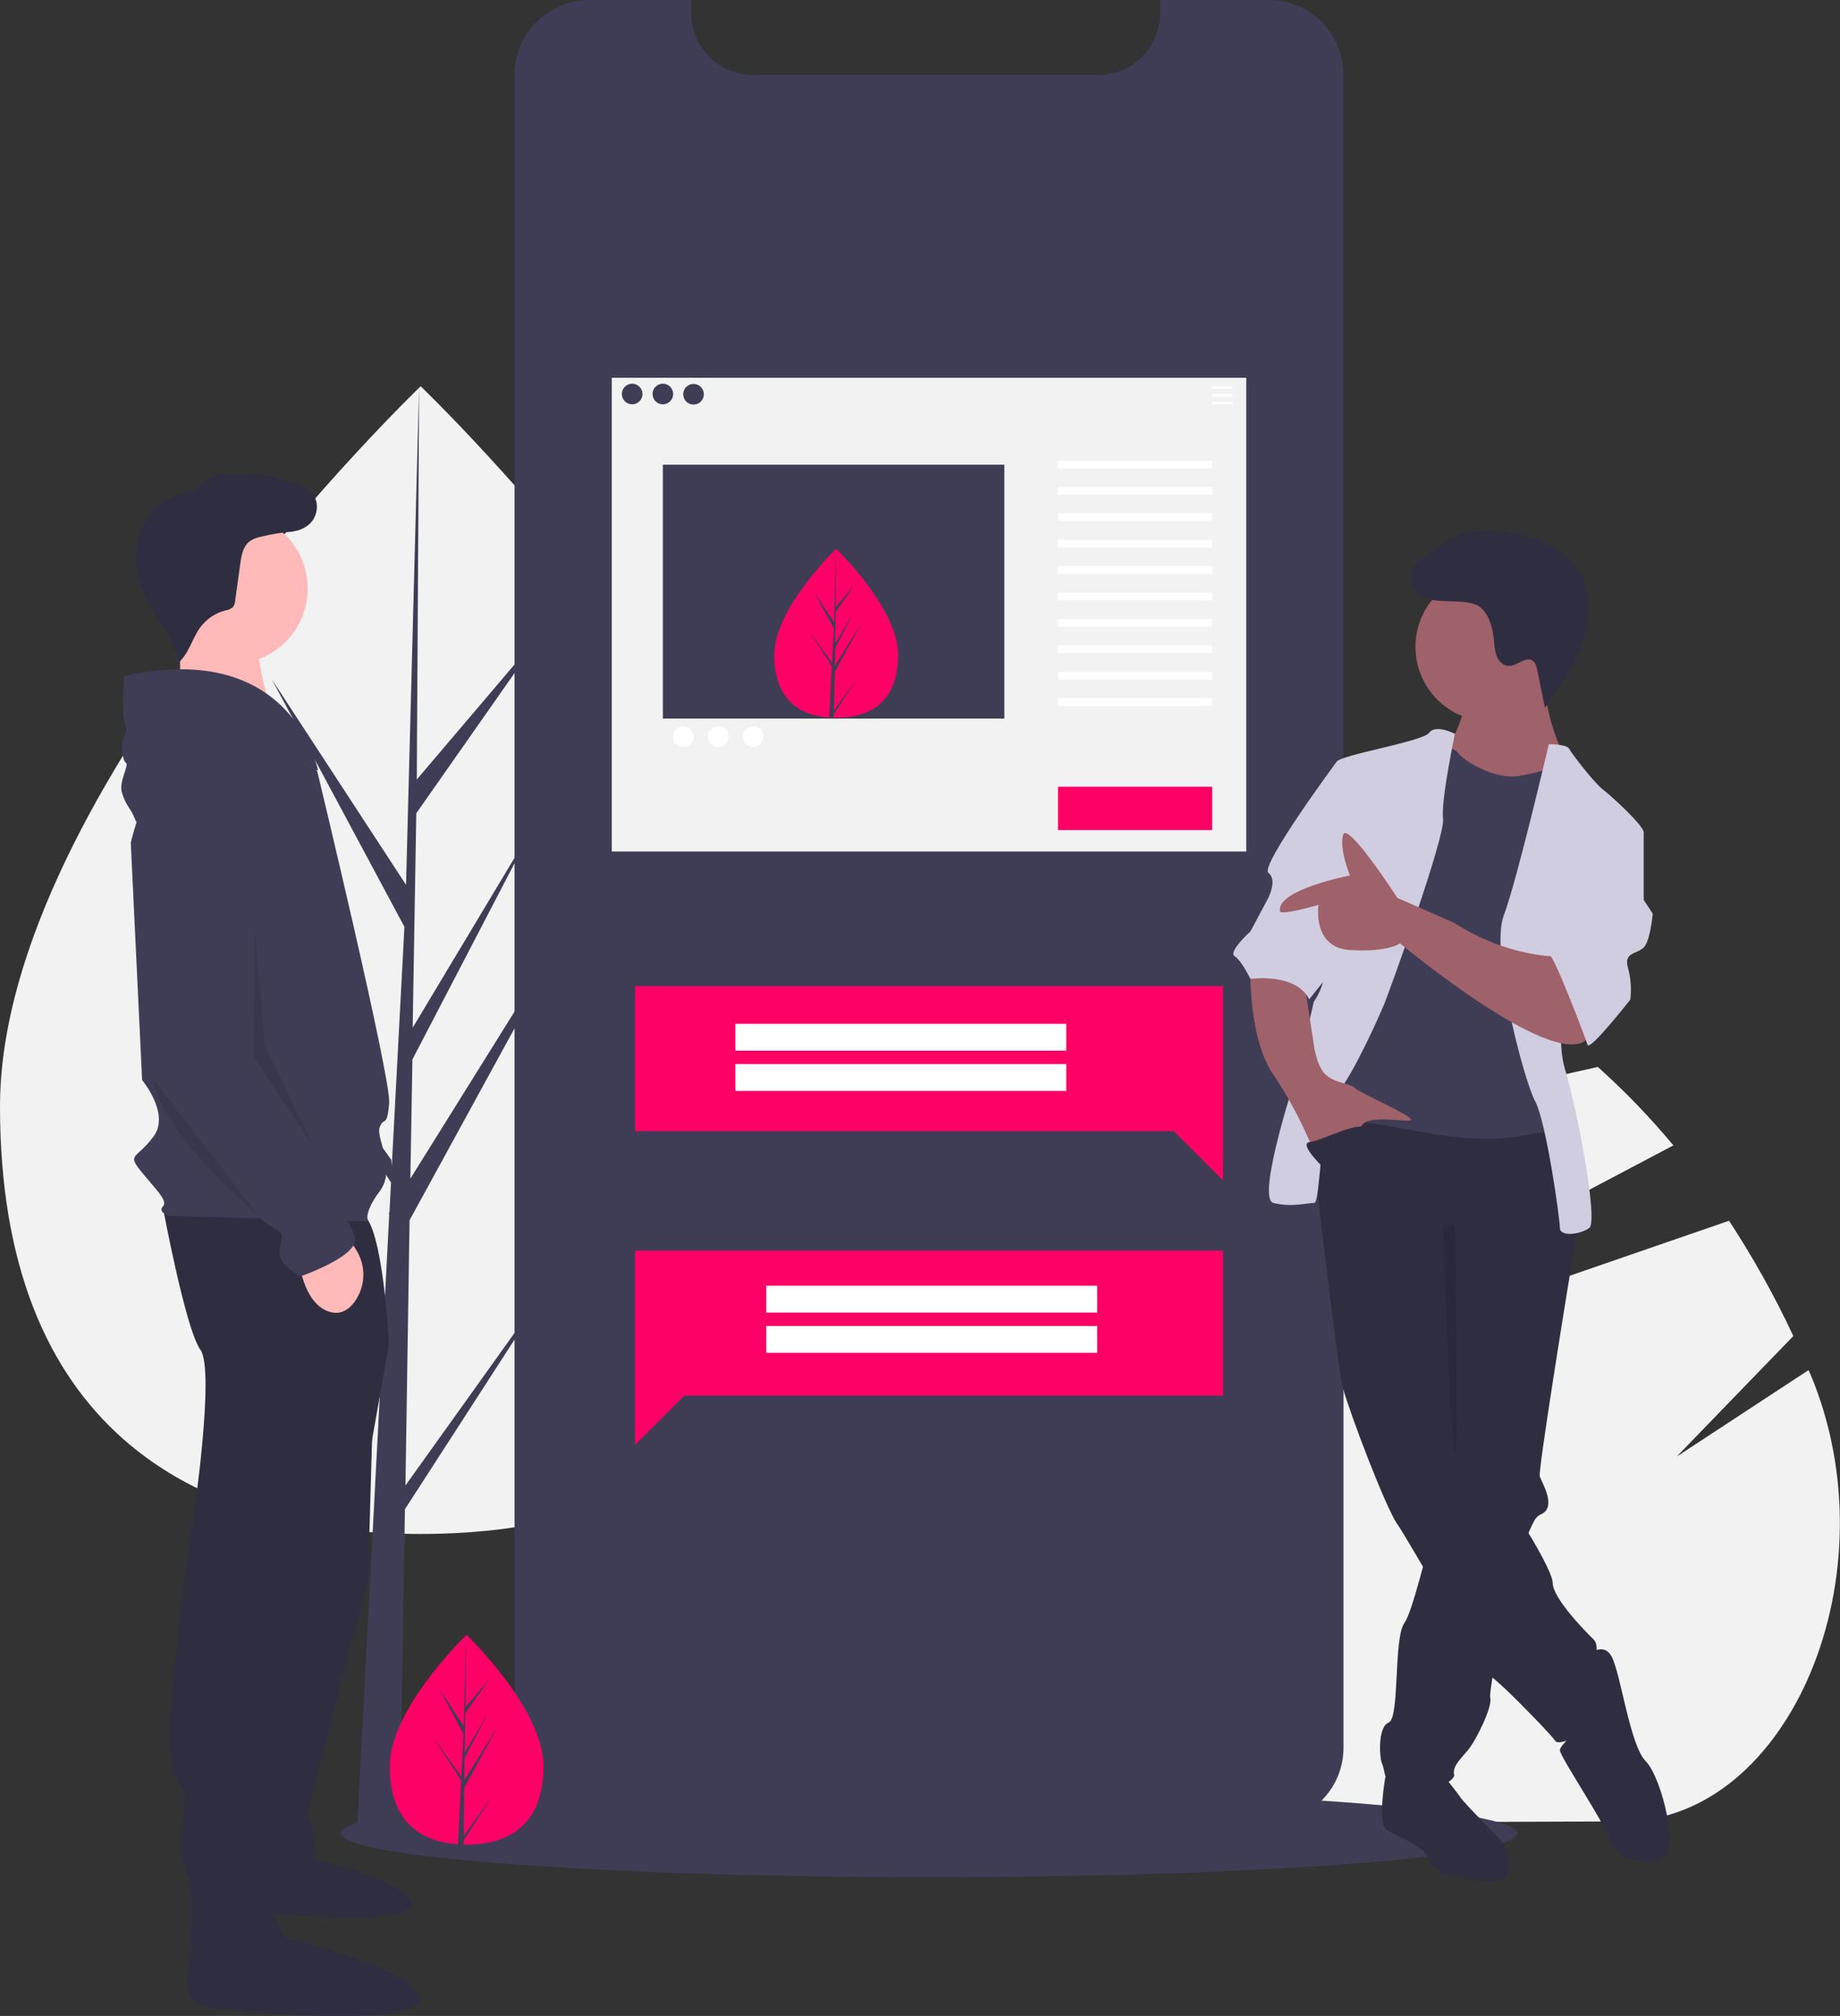 <?xml version="1.0" encoding="utf-8"?>
<!-- Generator: Adobe Illustrator 23.0.3, SVG Export Plug-In . SVG Version: 6.00 Build 0)  -->
<svg version="1.1" id="b3476446-c29b-489b-91f9-6dd64a8ef5f6"
	 xmlns="http://www.w3.org/2000/svg" xmlns:xlink="http://www.w3.org/1999/xlink" x="0px" y="0px" viewBox="0 0 713.4 781.3"
	 style="enable-background:new 0 0 713.4 781.3;" xml:space="preserve">
<rect x="0" y="0" width="713.4" height="781.3" fill="#333333" stroke="none"/>
<style type="text/css">
	.st0{fill:#F2F2F2;}
	.st1{fill:#3F3D56;}
	.st2{fill:#FF0066;}
	.st3{fill:#FFFFFF;}
	.st4{fill:#2F2E41;}
	.st5{fill:#FFB9B9;}
	.st6{opacity:0.1;enable-background:new    ;}
	.st7{fill:#9F616A;}
	.st8{fill:#D0CDE1;}
</style>
<title>referral</title>
<path class="st0" d="M629.4,705.9l-229.2,0.8c-60.8-18.3-110.6-81.7-110.9-176.9c-0.1-14.3,1-28.7,3.2-42.8l184.6-41.5l142.4-32
	c10.5,9.4,20.3,19.6,29.3,30.4l-136.2,71.9l-64.2,33.9l72.2-24.9l149.8-51.7c9.3,14.3,17.7,29.2,24.9,44.7l-45.2,46.7l51.1-33.5
	c0.2,0.5,0.4,1,0.7,1.5C734.3,609.6,694.1,705.7,629.4,705.9z"/>
<path class="st0" d="M591.8,392c-34.7,10-77.3,22.5-121.1,35.6c-63.4,18.9-129.2,38.9-177.2,53.4v-0.2c1.8-10.2,5.9-19.9,12.2-28.2
	c35.5-46.2,80.7-78.4,131.1-90.4l0,0c14.2-3.4,28.7-5.1,43.2-5.2C520,356.9,558,369.5,591.8,392z"/>
<ellipse class="st1" cx="360.2" cy="710.5" rx="228" ry="17"/>
<path class="st0" d="M326.2,428.8c0,122.8-73,165.7-163.1,165.7S0,551.6,0,428.8s163.1-279.1,163.1-279.1S326.2,306,326.2,428.8z"/>
<polygon class="st1" points="157.2,575.7 158.8,472.9 228.4,345.7 159.1,456.8 159.9,410.6 207.8,318.6 160,398.3 160,398.3 
	161.4,315.2 212.7,242 161.6,302.1 162.5,149.7 157.2,351.5 157.6,343.2 105.4,263.3 156.8,359.2 151.9,452 151.7,449.5 91.6,365.5 
	151.6,458.3 151,469.9 150.8,470 150.9,471 138.6,706.6 155,706.6 157,584.9 216.8,492.4 "/>
<path class="st1" d="M520.9,29.1v648.2c0,16.1-13.1,29.1-29.1,29.1H228.6c-16.1,0-29.1-13-29.1-29v-0.1V29.1
	c0-16.1,13-29.1,29.1-29.1l0,0H268v5.1c0,13.2,10.7,24,24,24h133.8c5.1,0,10.1-1.6,14.2-4.7c0.8-0.6,1.6-1.3,2.4-2
	c4.7-4.5,7.4-10.8,7.4-17.3V0h42C507.9,0,520.9,13,520.9,29.1L520.9,29.1z"/>
<path class="st2" d="M348.2,253.8c0,18.1-10.7,24.4-24,24.4c-0.3,0-0.6,0-0.9,0c-0.6,0-1.2,0-1.8-0.1c-12-0.8-21.3-7.5-21.3-24.3
	c0-17.4,22.2-39.4,23.9-41l0,0c0.1-0.1,0.1-0.1,0.1-0.1S348.2,235.7,348.2,253.8z"/>
<path class="st1" d="M323.3,275.5l8.8-12.3l-8.8,13.6v1.4c-0.6,0-1.2,0-1.8-0.1l0.9-18.1v-0.1l0,0l0.1-1.7l-8.8-13.7l8.9,12.4v0.4
	l0.7-13.7l-7.6-14.1l7.7,11.7l0.7-28.3v-0.1v0.1l-0.1,22.4l7.5-8.9l-7.5,10.8l-0.2,12.2l7-11.8l-7,13.6l-0.1,6.8l10.2-16.4
	l-10.2,18.7L323.3,275.5z"/>
<polygon class="st2" points="474.2,484.7 246.2,484.7 246.2,507 246.2,540.9 246.2,560 265.3,540.9 474.2,540.9 "/>
<rect x="297.1" y="498.3" class="st3" width="128.3" height="10.4"/>
<rect x="297.1" y="513.9" class="st3" width="128.3" height="10.4"/>
<polygon class="st2" points="246.2,382.2 474.2,382.2 474.2,404.5 474.2,438.4 474.2,457.5 455.1,438.4 246.2,438.4 "/>
<rect x="285.1" y="396.8" class="st3" width="128.3" height="10.4"/>
<rect x="285.1" y="412.4" class="st3" width="128.3" height="10.4"/>
<path class="st0" d="M237.2,146.4V330h246V146.4H237.2z M268.9,148.8c2.2,0,4,1.8,4,4s-1.8,4-4,4s-4-1.8-4-4l0,0
	C264.9,150.5,266.7,148.8,268.9,148.8L268.9,148.8L268.9,148.8z M245.1,156.7c-2.2,0-4-1.8-4-4s1.8-4,4-4s4,1.8,4,4
	S247.3,156.7,245.1,156.7L245.1,156.7z M253,152.7c0-2.2,1.8-4,4-4c2.2,0,4,1.8,4,4s-1.8,4-4,4l0,0C254.8,156.7,253,154.9,253,152.7
	L253,152.7L253,152.7z M389.4,278.5H257v-98.4h132.4V278.5z"/>
<rect x="470" y="149.7" class="st3" width="7.9" height="1"/>
<rect x="470" y="152.7" class="st3" width="7.9" height="1"/>
<rect x="470" y="155.7" class="st3" width="7.9" height="1"/>
<rect x="410.2" y="178.5" class="st3" width="59.8" height="3"/>
<rect x="410.2" y="188.7" class="st3" width="59.8" height="3"/>
<rect x="410.2" y="198.9" class="st3" width="59.8" height="3"/>
<rect x="410.2" y="209.2" class="st3" width="59.8" height="3"/>
<rect x="410.2" y="219.4" class="st3" width="59.8" height="3"/>
<rect x="410.2" y="229.7" class="st3" width="59.8" height="3"/>
<rect x="410.2" y="239.9" class="st3" width="59.8" height="3"/>
<rect x="410.2" y="250.1" class="st3" width="59.8" height="3"/>
<rect x="410.2" y="260.4" class="st3" width="59.8" height="3"/>
<rect x="410.2" y="270.6" class="st3" width="59.8" height="3"/>
<circle class="st3" cx="264.9" cy="285.5" r="4"/>
<circle class="st3" cx="278.5" cy="285.5" r="4"/>
<circle class="st3" cx="292" cy="285.5" r="4"/>
<rect x="410.2" y="304.9" class="st2" width="59.8" height="16.8"/>
<path class="st4" d="M144.9,535.5l-2.2,76.7L119.3,702c0,0,5.1,15.3,1.5,19s-20.4,10.2-20.4,10.2l13.9-191.3L144.9,535.5z"/>
<path class="st4" d="M94.2,720.6c0,0-8.3,18.3,3.3,20s65.6,6.1,62.2-3.3S115.8,719,115.8,719L94.2,720.6z"/>
<path class="st4" d="M63.1,467.6c0,0,8.8,47.5,14.6,55.5s-2.9,66.5-2.9,66.5s-13.1,84-7.3,97.1s4.4,8.8,3.7,16.1s-2.2,13.1,0,19.7
	s2.2,5.8,2.9,9.5s0,23.4,0,23.4s31.4,11,36.5-5.1c0,0-7.3-10.2-5.1-18.3c2.3-8.1,3.5-16.4,3.7-24.8v-15.3l33.6-125.6l8-45.3
	c0,0-2.2-46-10.2-50.4S63.1,467.6,63.1,467.6z"/>
<path class="st4" d="M76.3,751.7c0,0-11,24.1,4.4,26.3s86.2,8,81.8-4.4s-57.7-24.1-57.7-24.1L76.3,751.7z"/>
<circle class="st5" cx="90.1" cy="228.1" r="29.2"/>
<path class="st5" d="M69.6,241l0.5,37.3l35.8,0.1c0,0-9.1-29.2-5-35.3S69.6,241,69.6,241z"/>
<path class="st1" d="M123,298.9c0,0-25.6-32.9-45.3-19s-27,46.7-27,46.7l4.4,92c0,0,11,13.1,4.4,21.9s-10.2,6.6-5.1,13.1
	s11,11.7,8.8,13.9s2.2,3.7,2.2,3.7l77.4,2.2c0,0-2.2-2.9,4.4-11.7s-1.5-20.4,0-24.8s2.9,0.7,3.7-9.5
	C151.5,417.2,123,298.9,123,298.9z"/>
<path class="st5" d="M115.7,487.3c0,0,1.5,18.3,12.4,21.2c4.1,1.1,7.2-1,9.4-4c4.3-6,4.5-13.9,0.6-20.1l-2.7-4.3L115.7,487.3z"/>
<path class="st1" d="M48.1,262c0,0-0.7,14.6,0,16.8s1.5,4.4,0,6.6s-0.7,9.5,0.7,10.2c1.5,0.7-2.9,7.3-1.5,11.7s2.9,5.8,3.7,7.3
	s1.9,4.1,1.9,4.1s21.5-45.7,39-34.7s31.4,14.6,31.4,14.6S113.9,247.4,48.1,262z"/>
<path class="st1" d="M79.9,296c0,0-23.4,2.2-21.9,32.9s-2.2,78.9-2.2,78.9s40.2,61.3,46.7,65.7s7.3,3.7,6.6,7.3s-1.5,6.6,1.5,9.5
	c1.7,1.7,3.7,3.2,5.8,4.4c0,0,23.4-8,21.2-15.3s-12.4-19-12.4-19s-17.5-28.5-18.3-32.9c-0.7-4.4-0.7-3.7-2.9-5.8
	c-2.2-2.2-8-11-8-15.3v-13.9l6.1-74.2c0.6-6.1-1.5-12.2-5.7-16.6C92.9,297.9,87.7,295.1,79.9,296z"/>
<path class="st4" d="M109,205.6c3.9,1.1,8,0.1,11-2.5c2.9-2.7,3.8-7.4,1.8-10.8c-1.8-2.9-5.2-4.3-8.4-5.4
	c-7.2-2.2-14.6-3.4-22.1-3.4c-3.6,0-7.3,0.3-10.4,2.2c-1.5,0.9-2.8,2.2-4.3,3.1c-2.8,1.7-6.1,2.3-9.1,3.5
	c-6.3,2.5-11.1,7.7-13.3,14.1c-0.7,2.1-1.1,4.4-1.3,6.6c-0.5,6.1,0.6,12.3,3.2,17.9c4.1,8.9,11.8,16.4,12.9,26.1
	c4.2-3.5,5.4-9.4,8.6-13.8c2.4-3.2,5.8-5.6,9.7-6.6c1.1-0.1,2.1-0.6,3-1.3c0.6-0.8,0.9-1.7,0.9-2.7l2-14.4c0.4-2.9,1-6.1,3.2-8.1
	c1.4-1.1,3.1-1.8,4.8-2.1c4.1-1,8.3-1.7,12.5-2"/>
<path class="st6" d="M59.4,418.2l41,53.2C100.4,471.4,62.6,439.8,59.4,418.2z"/>
<polygon class="st6" points="98.7,359.2 98.3,409.5 122.1,445.2 102.7,405.2 "/>
<path class="st4" d="M541.8,692.3l-4.7-3.5c0,0-3.1,17.5,0.4,20.2s16.6,7,16.6,12.3s29.8,12.3,30.7,4.4s-2.6-12.3-2.6-12.3
	s-14-14-15.8-16.6s-6.1-7.9-6.1-7.9L541.8,692.3z"/>
<path class="st4" d="M611.9,474.1c0,0-0.1,0.8-0.4,2.2c-0.2,1.3-0.5,3-0.8,5.2c-3.7,22.5-14.4,88.6-13.7,90.7c0.9,2.6,7,12.3,0,14.9
	c-1,0.6-1.7,1.4-2.2,2.4c-1.5,2.8-2.7,5.7-3.7,8.7c-4.2,12.1-8.6,31.5-11.2,45c-1.1,5.9-1.9,10.7-2.1,13.1c-0.1,0.6-0.1,1.2,0,1.7
	c0.9,3.5-5.3,15.8-7.9,19.3s-7,7-6.1,10.5s-21.9,13.1-24.5,7s-2.6-9.6-3.5-11.4s-1.8-14,2.6-15.8s1.8-32.4,6.1-38.6
	c1.5-2,3.7-9,6-17.3c0.9-3.3,1.8-6.7,2.8-10.2c3.7-14.3,7-28.6,7-28.6l-0.9-102.5l48.2-6.1l1.2,2.7l2.5,5.4L611.9,474.1z"/>
<path class="st4" d="M614.5,642.3c0,0,7-7,10.5,0s7,34.2,13.1,40.3s14,36.8,5.3,38.6s-18.4-2.6-19.3-7.9s-19.3-32.4-19.3-35
	s12.3-12.3,12.3-12.3L614.5,642.3z"/>
<path class="st4" d="M506.7,425.9c0,0,11.4,102.5,14,112.1s16.6,46.4,21,52.6s32.4,56.1,35.9,58.7s10.5,9.6,10.5,9.6
	s13.1,13.1,14.9,15.8s16.6-5.3,17.5-10.5s-0.9-14-1.8-17.5s1.8-8.8-0.9-11.4S602,619.5,602,613.4s-22.8-42.1-31.5-49.9s-7-21-7-21
	V489l48.2-14.9c0,0-2.6-42.1-8.8-42.1S516.4,418,506.7,425.9z"/>
<circle class="st7" cx="577.7" cy="250.7" r="28.9"/>
<path class="st7" d="M568.1,273.5c0,0-3.5,13.1-7.9,16.6s11.4,18.4,11.4,18.4l29.8,1.8l5.3-16.6c0,0-9.6-19.3-7-31.5
	C602.2,249.8,568.1,273.5,568.1,273.5z"/>
<path class="st1" d="M555.8,288.4c0,0,7.9,0.9,9.6,3.5s14,10.5,23.7,8.8s15.8-4.4,17.5-3.5s5.3,19.3,5.3,19.3l-9.6,28l1.8,77.1
	l2.6,21c0,0,5.3-7-15.8-2.6s-48.2-3.5-57-4.4s-23.7-3.5-24.5-8.8s2.6-24.5,2.6-24.5l14-58.7l8.8-31.5L555.8,288.4z"/>
<path class="st8" d="M564.1,284.4c0,0-7.4-3.9-10-0.4s-35.9,8.8-35.9,11.4s-7,73.6-5.3,79.7s-3.5,13.1-3.5,13.1l-6.1,26.3
	c0,0-16.6,49.9-9.6,51.7s13.1,0,15.8,0c2.7,0,1.8-33.3,8.8-42.1c7-8.8,16.6-30.7,18.4-35s23.7-64.8,22.8-71.8
	S564.1,284.4,564.1,284.4z"/>
<path class="st8" d="M600.5,288.4c0,0,7,0,7.9,1.8s9.6,13.1,13.1,15.8s15.8,14,15.8,16.6s-25.4,21.9-25.4,21.9s-10.5,51.7-5.3,69.2
	s13.1,59.6,9.6,62.2s-11.4,3.5-11.4,0s-5.3-41.2-9.6-49.1S577.7,369,583,354.9S600.5,288.4,600.5,288.4z"/>
<path class="st7" d="M484.8,375.1c0,0-0.9,27.2,8.8,41.2c6.3,9.4,11.5,19.4,15.8,29.8c0,0,15.8-4.4,18.4-9.6s19.3-0.9,19.3-2.6
	s-20.2-10.5-21.9-12.3s-7.9-1.8-11.4-5.3s-4.4-11.4-4.4-11.4l-3.5-22.8L484.8,375.1z"/>
<path class="st4" d="M557.8,232.8c-2.2-0.1-4.4-0.6-6.5-1.5c-4.4-2.4-5.6-9.1-2.2-12.9c0.9-0.9,2-1.8,3.1-2.5l6.7-4.5
	c2.9-2,6-4,9.4-5c3.1-0.7,6.4-0.9,9.6-0.6c6.3,0.2,12.5,1.3,18.4,3.3c5.9,2.2,11.4,5.8,14.9,10.9c5.6,8.2,5.7,19.2,2.6,28.6
	c-3.1,9.4-9,17.6-14.8,25.7l-3-14.7c-0.3-1.3-0.6-2.7-1.7-3.5c-2.7-1.9-6,2-9.3,2c-2.1,0-3.9-1.8-4.7-3.8c-0.7-2-1-4.2-1.1-6.3
	c-0.4-4.5-2-10.8-6.2-13.3C568.9,232.6,562.3,233.3,557.8,232.8z"/>
<path class="st6" d="M559.4,474.8c0,0,3,85.6,4.7,88.2s0-88.5,0-88.5L559.4,474.8z"/>
<path class="st8" d="M525.1,295.4h-7c0,0-29.8,40.3-26.3,42.9s0,9.6,0,9.6l-7,13.1c0,0-8.8,7.9-6.1,9.6s6.1,8.8,6.1,8.8
	s17.5-2.6,22.8,7.9L519,373L525.1,295.4z"/>
<path class="st7" d="M604.9,370.7c0,0-19.3,0.9-41.2-13.1l-21.9-9.6c0,0-19.3-29.8-21-24.5s2.6,15.8,2.6,15.8s-28.7,5.5-27.1,13.9
	c0.3,1.7,14.9-2.5,14.9-2.5s-2.6,16.6,12.3,17.5c14.9,0.9,19.3-2.6,19.3-2.6s63.1,52.6,73.6,35.9S604.9,370.7,604.9,370.7z"/>
<path class="st8" d="M627.7,319l9.6,3.5v26.3l3.5,5.3c0,0-0.9,10.5-3.5,13.1s-7.9,1.8-6.1,7.9c1.1,4,1.4,8.2,0.9,12.3
	c0,0-15.8,20.2-16.6,17.5s-13.1-35-14.9-35S618,319,618,319H627.7z"/>
<path class="st4" d="M512.4,451.8c0,0-9.1-8.8-4.5-9.2c4.5-0.4,20.3-9.2,22.9-4.8S512.4,451.8,512.4,451.8z"/>
<path class="st2" d="M210.7,684.6c0,22.5-13.4,30.3-29.8,30.3c-0.4,0-0.8,0-1.1,0c-0.8,0-1.5-0.1-2.3-0.1
	c-14.9-1.1-26.4-9.3-26.4-30.2c0-21.6,27.6-48.9,29.7-50.9l0,0c0.1-0.1,0.1-0.1,0.1-0.1S210.7,662.2,210.7,684.6z"/>
<path class="st1" d="M179.8,711.5l10.9-15.2l-10.9,16.9v1.8c-0.8,0-1.5-0.1-2.3-0.1l1.2-22.5v-0.2l0,0l0.1-2.1l-11-17l11,15.4v0.5
	l0.9-17l-9.4-17.5l9.5,14.5l0.9-35.2v-0.1v0.1l-0.2,27.8l9.3-11l-9.4,13.4l-0.2,15.2l8.7-14.6l-8.8,16.8l-0.1,8.5l12.7-20.3
	L180,692.9L179.8,711.5z"/>
</svg>
